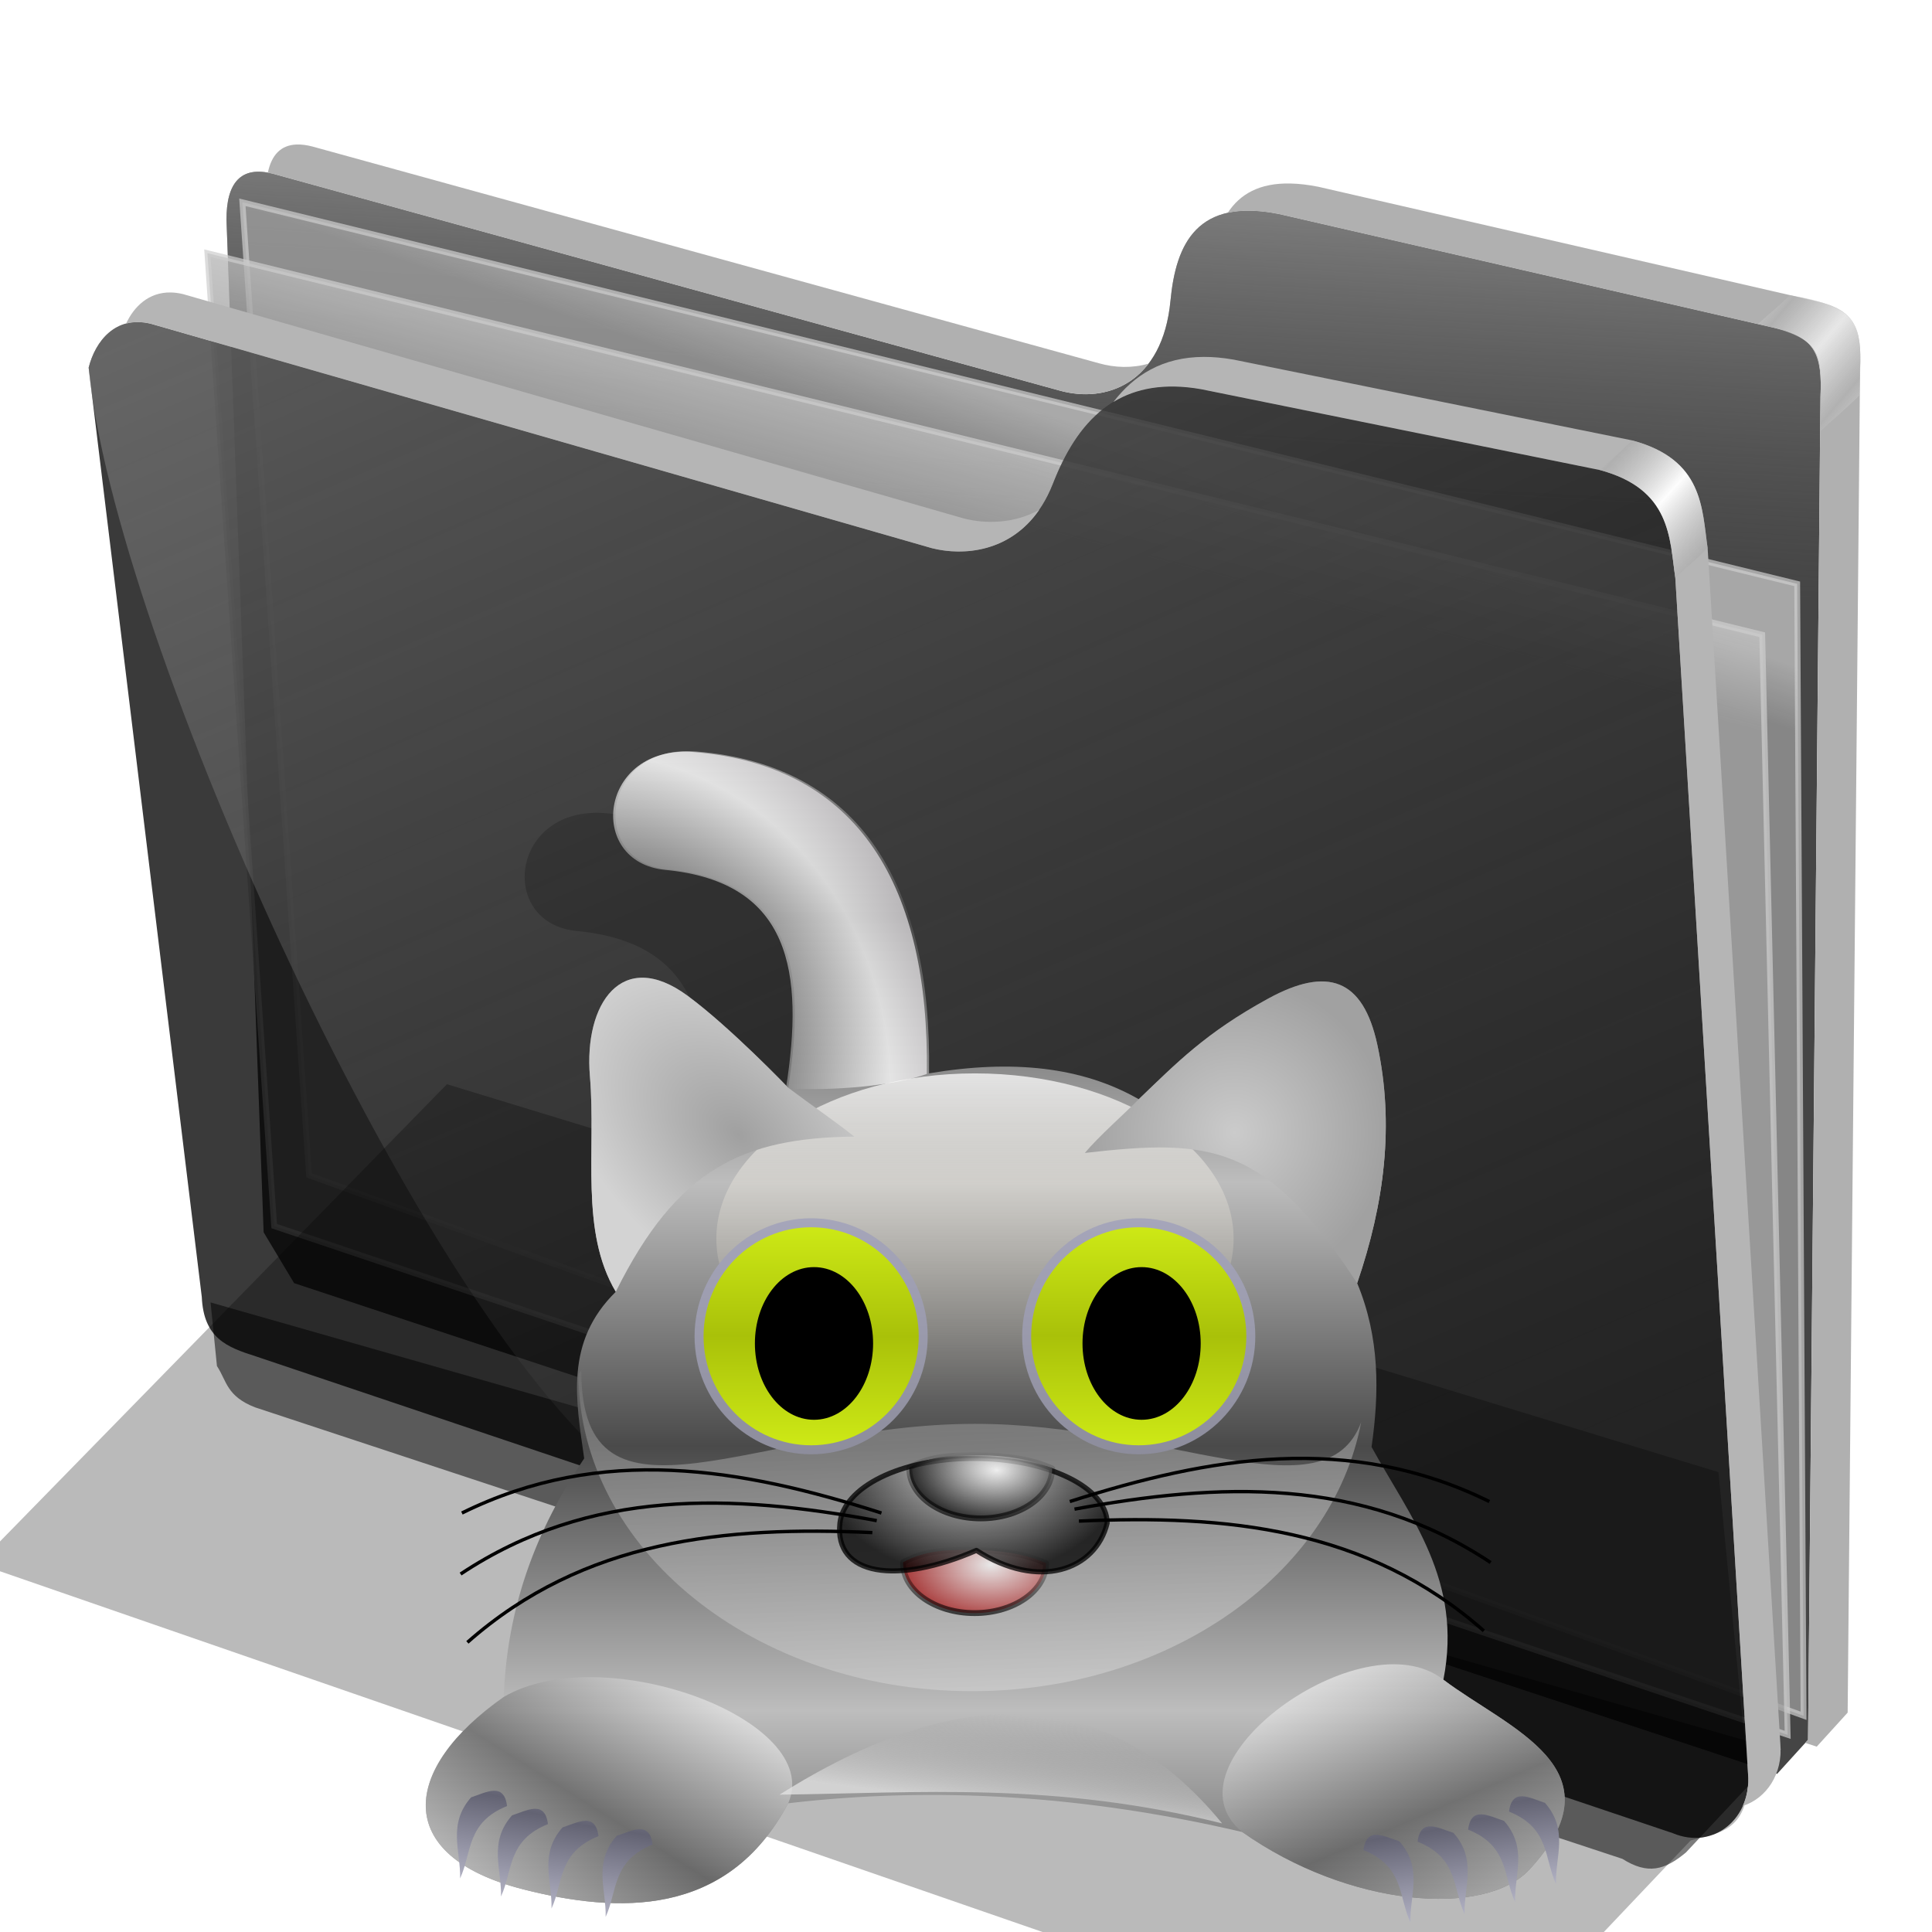 <?xml version="1.0" encoding="UTF-8" standalone="no"?>
<!-- Created with Inkscape (http://www.inkscape.org/) -->

<svg
   xmlns:dc="http://purl.org/dc/elements/1.1/"
   xmlns:cc="http://creativecommons.org/ns#"
   xmlns:rdf="http://www.w3.org/1999/02/22-rdf-syntax-ns#"
   xmlns:svg="http://www.w3.org/2000/svg"
   xmlns="http://www.w3.org/2000/svg"
   xmlns:xlink="http://www.w3.org/1999/xlink"
   xmlns:sodipodi="http://sodipodi.sourceforge.net/DTD/sodipodi-0.dtd"
   xmlns:inkscape="http://www.inkscape.org/namespaces/inkscape"
   id="svg2"
   sodipodi:version="0.32"
   inkscape:version="0.91 r13725"
   width="256"
   height="256"
   sodipodi:docname="folder-pictures-funny.svg"
   inkscape:output_extension="org.inkscape.output.svg.inkscape"
   version="1.1">
  <defs
     id="defs5">
    <linearGradient
       id="linearGradient4402">
      <stop
         stop-opacity="1"
         stop-color="#666666"
         id="stop4404" />
      <stop
         stop-opacity="1"
         stop-color="#efefef"
         id="stop4406"
         offset="1" />
    </linearGradient>
    <linearGradient
       id="linearGradient4262">
      <stop
         stop-opacity="1"
         stop-color="#a0a0a0"
         id="stop4264" />
      <stop
         stop-opacity="1"
         stop-color="#d3d3d3"
         id="stop4266"
         offset="1" />
    </linearGradient>
    <linearGradient
       id="linearGradient4256">
      <stop
         id="stop4258"
         stop-color="#cbcbcb"
         stop-opacity="1" />
      <stop
         offset="1"
         id="stop4260"
         stop-color="#a1a1a1"
         stop-opacity="1" />
    </linearGradient>
    <linearGradient
       id="linearGradient4244">
      <stop
         stop-opacity="1"
         stop-color="#5b5b5b"
         id="stop4246" />
      <stop
         stop-opacity="1"
         stop-color="#d2d2d2"
         id="stop4248"
         offset="1" />
    </linearGradient>
    <linearGradient
       id="linearGradient2632">
      <stop
         id="stop2634"
         stop-color="#000000"
         stop-opacity="1" />
      <stop
         offset="0.343"
         id="stop3412"
         stop-color="#595959"
         stop-opacity="1" />
      <stop
         offset="0.685"
         id="stop2636"
         stop-color="#ffffff"
         stop-opacity="1" />
      <stop
         id="stop2638"
         offset="0.854"
         stop-color="#cdc9cd"
         stop-opacity="1" />
      <stop
         id="stop2640"
         offset="1"
         stop-color="#cbc7b8"
         stop-opacity="0" />
    </linearGradient>
    <linearGradient
       inkscape:collect="always"
       id="linearGradient3222">
      <stop
         id="stop3224"
         stop-color="#bbbbcd"
         stop-opacity="1" />
      <stop
         offset="1"
         id="stop3226"
         stop-color="#636373"
         stop-opacity="1" />
    </linearGradient>
    <linearGradient
       id="linearGradient3414">
      <stop
         id="stop3416"
         stop-color="#919191"
         stop-opacity="0" />
      <stop
         offset="1"
         id="stop3418"
         stop-color="#e4e4e4"
         stop-opacity="1" />
    </linearGradient>
    <linearGradient
       id="linearGradient3328">
      <stop
         id="stop3330"
         stop-color="#bdbdbd"
         stop-opacity="1" />
      <stop
         offset="1"
         id="stop3332"
         stop-color="#4a4a4a"
         stop-opacity="1" />
    </linearGradient>
    <linearGradient
       id="linearGradient3306"
       inkscape:collect="always">
      <stop
         id="stop3308"
         stop-color="#ffffff"
         stop-opacity="1" />
      <stop
         id="stop3310"
         offset="1"
         stop-color="#a61212"
         stop-opacity="1" />
    </linearGradient>
    <linearGradient
       inkscape:collect="always"
       id="linearGradient3290">
      <stop
         id="stop3292"
         stop-color="#ffffff"
         stop-opacity="1" />
      <stop
         offset="1"
         id="stop3294"
         stop-color="#000000"
         stop-opacity="1" />
    </linearGradient>
    <linearGradient
       inkscape:collect="always"
       id="linearGradient3282">
      <stop
         id="stop3284"
         stop-color="#000000"
         stop-opacity="1" />
      <stop
         offset="1"
         id="stop3286"
         stop-color="#000000"
         stop-opacity="0" />
    </linearGradient>
    <linearGradient
       inkscape:collect="always"
       id="linearGradient3244">
      <stop
         id="stop3246"
         stop-color="#a9c109"
         stop-opacity="1" />
      <stop
         offset="1"
         id="stop3248"
         stop-color="#d0ec17"
         stop-opacity="1" />
    </linearGradient>
    <linearGradient
       inkscape:collect="always"
       id="linearGradient3236">
      <stop
         id="stop3238"
         stop-color="#8d8d9c"
         stop-opacity="1" />
      <stop
         offset="1"
         id="stop3240"
         stop-color="#a8a8bd"
         stop-opacity="1" />
    </linearGradient>
    <linearGradient
       inkscape:collect="always"
       id="linearGradient3198">
      <stop
         id="stop3200"
         stop-color="#ffffff"
         stop-opacity="1" />
      <stop
         offset="1"
         id="stop3202"
         stop-color="#aaa18a"
         stop-opacity="0" />
    </linearGradient>
    <linearGradient
       inkscape:collect="always"
       xlink:href="#linearGradient3222"
       id="linearGradient3228"
       x1="53.933"
       y1="237.76"
       x2="58.5"
       y2="216.19"
       gradientUnits="userSpaceOnUse"
       spreadMethod="reflect"
       gradientTransform="matrix(-0.745,0,0,0.591,33.179,87.348)" />
    <linearGradient
       inkscape:collect="always"
       xlink:href="#linearGradient3222"
       id="linearGradient3233"
       gradientUnits="userSpaceOnUse"
       gradientTransform="matrix(-0.745,0,0,0.591,27.759,89.739)"
       spreadMethod="reflect"
       x1="53.933"
       y1="237.76"
       x2="58.5"
       y2="216.19" />
    <linearGradient
       inkscape:collect="always"
       xlink:href="#linearGradient3222"
       id="linearGradient3237"
       gradientUnits="userSpaceOnUse"
       gradientTransform="matrix(-0.745,0,0,0.591,21.064,91.333)"
       spreadMethod="reflect"
       x1="53.933"
       y1="237.76"
       x2="58.5"
       y2="216.19" />
    <linearGradient
       inkscape:collect="always"
       xlink:href="#linearGradient3222"
       id="linearGradient3241"
       gradientUnits="userSpaceOnUse"
       gradientTransform="matrix(-0.745,0,0,0.591,13.891,92.449)"
       spreadMethod="reflect"
       x1="53.933"
       y1="237.76"
       x2="58.5"
       y2="216.19" />
    <linearGradient
       inkscape:collect="always"
       xlink:href="#linearGradient3198"
       id="linearGradient2548"
       gradientUnits="userSpaceOnUse"
       x1="116.49"
       y1="83.83"
       x2="116.49"
       y2="142.58"
       gradientTransform="matrix(0.745,0,0,0.745,-173.602,56.317)" />
    <linearGradient
       inkscape:collect="always"
       xlink:href="#linearGradient3244"
       id="linearGradient2556"
       gradientUnits="userSpaceOnUse"
       spreadMethod="reflect"
       x1="-142.83"
       y1="126.49"
       x2="-142.76"
       y2="105.51"
       gradientTransform="matrix(0.745,0,0,0.745,50.673,59.363)" />
    <linearGradient
       inkscape:collect="always"
       xlink:href="#linearGradient3236"
       id="linearGradient2558"
       gradientUnits="userSpaceOnUse"
       x1="-150.72"
       y1="147.47"
       x2="-150.72"
       y2="101.96"
       gradientTransform="matrix(0.745,0,0,0.745,50.673,59.363)" />
    <linearGradient
       inkscape:collect="always"
       xlink:href="#linearGradient3414"
       id="linearGradient3892"
       gradientUnits="userSpaceOnUse"
       x1="127.73"
       y1="197.76"
       x2="125.68"
       y2="214.11"
       gradientTransform="matrix(0.745,0,0,0.745,-173.602,56.317)" />
    <radialGradient
       inkscape:collect="always"
       xlink:href="#linearGradient3290"
       id="radialGradient3895"
       gradientUnits="userSpaceOnUse"
       gradientTransform="matrix(-1.049,-0.021,0.013,-0.653,-203.339,266.892)"
       cx="-115.28"
       cy="150"
       fx="-115.28"
       fy="150"
       r="11.434" />
    <linearGradient
       inkscape:collect="always"
       xlink:href="#linearGradient3282"
       id="linearGradient3897"
       gradientUnits="userSpaceOnUse"
       gradientTransform="matrix(0.862,0,0,0.863,18.894,39.338)"
       x1="-118.42"
       y1="162"
       x2="-117.76"
       y2="149.46" />
    <radialGradient
       inkscape:collect="always"
       xlink:href="#linearGradient3290"
       id="radialGradient3900"
       gradientUnits="userSpaceOnUse"
       gradientTransform="matrix(-0.855,8.6534171e-8,-8.6197743e-8,-0.66,19.676,260.13)"
       cx="120.8"
       cy="137.78"
       fx="120.8"
       fy="137.78"
       r="24.589" />
    <radialGradient
       inkscape:collect="always"
       xlink:href="#linearGradient3306"
       id="radialGradient3903"
       gradientUnits="userSpaceOnUse"
       gradientTransform="matrix(-1.049,-0.021,0.013,-0.653,-204.155,279.441)"
       cx="-115.28"
       cy="150"
       fx="-115.28"
       fy="150"
       r="11.434" />
    <linearGradient
       inkscape:collect="always"
       xlink:href="#linearGradient3282"
       id="linearGradient3905"
       gradientUnits="userSpaceOnUse"
       gradientTransform="matrix(0.862,0,0,0.863,18.078,51.887)"
       x1="-118.42"
       y1="162"
       x2="-117.76"
       y2="149.46" />
    <linearGradient
       inkscape:collect="always"
       xlink:href="#linearGradient4244"
       id="linearGradient3914"
       gradientUnits="userSpaceOnUse"
       gradientTransform="matrix(0.745,0,0,0.807,-177.016,49.671)"
       x1="116.88"
       y1="116.74"
       x2="120.83"
       y2="190.92" />
    <radialGradient
       inkscape:collect="always"
       xlink:href="#linearGradient4256"
       id="radialGradient3917"
       gradientUnits="userSpaceOnUse"
       gradientTransform="matrix(0.745,0,0,0.747,-173.602,56.14)"
       cx="167.37"
       cy="94.3"
       fx="167.37"
       fy="94.3"
       r="27.25" />
    <radialGradient
       inkscape:collect="always"
       xlink:href="#linearGradient4262"
       id="radialGradient3920"
       gradientUnits="userSpaceOnUse"
       gradientTransform="matrix(0.509,-0.544,0.84,0.785,-234.501,95.603)"
       cx="79.13"
       cy="94.74"
       fx="79.13"
       fy="94.74"
       r="24.06" />
    <linearGradient
       inkscape:collect="always"
       xlink:href="#linearGradient4402"
       id="linearGradient3927"
       gradientUnits="userSpaceOnUse"
       spreadMethod="reflect"
       x1="198.74"
       y1="216.66"
       x2="186.48"
       y2="188.38"
       gradientTransform="matrix(0.745,0,0,0.745,-173.602,56.317)" />
    <linearGradient
       inkscape:collect="always"
       xlink:href="#linearGradient4402"
       id="linearGradient3930"
       gradientUnits="userSpaceOnUse"
       spreadMethod="reflect"
       x1="56.02"
       y1="216.15"
       x2="72.04"
       y2="190.68"
       gradientTransform="matrix(0.745,0,0,0.745,-173.602,56.317)" />
    <radialGradient
       inkscape:collect="always"
       xlink:href="#linearGradient2632"
       id="radialGradient3934"
       gradientUnits="userSpaceOnUse"
       gradientTransform="matrix(2.116,-2.247632e-7,2.7977917e-7,2.332,-251.664,-76.224)"
       cx="55.14"
       cy="84.52"
       fx="55.14"
       fy="84.52"
       r="27.889" />
    <linearGradient
       inkscape:collect="always"
       xlink:href="#linearGradient3328"
       id="linearGradient3937"
       gradientUnits="userSpaceOnUse"
       spreadMethod="reflect"
       x1="124.69"
       y1="197.25"
       x2="124.69"
       y2="150.24"
       gradientTransform="matrix(0.745,0,0,0.745,-173.602,56.317)" />
    <linearGradient
       inkscape:collect="always"
       xlink:href="#linearGradient3244"
       id="linearGradient4615"
       gradientUnits="userSpaceOnUse"
       spreadMethod="reflect"
       x1="-142.83"
       y1="126.49"
       x2="-142.76"
       y2="105.51"
       gradientTransform="matrix(0.745,0,0,0.745,7.265,59.363)" />
    <linearGradient
       inkscape:collect="always"
       xlink:href="#linearGradient3222"
       id="linearGradient4619"
       gradientUnits="userSpaceOnUse"
       gradientTransform="matrix(0.745,0,0,0.591,-191.137,86.616)"
       spreadMethod="reflect"
       x1="53.933"
       y1="237.76"
       x2="58.5"
       y2="216.19" />
    <linearGradient
       inkscape:collect="always"
       xlink:href="#linearGradient3222"
       id="linearGradient4621"
       gradientUnits="userSpaceOnUse"
       gradientTransform="matrix(0.745,0,0,0.591,-185.717,89.007)"
       spreadMethod="reflect"
       x1="53.933"
       y1="237.76"
       x2="58.5"
       y2="216.19" />
    <linearGradient
       inkscape:collect="always"
       xlink:href="#linearGradient3222"
       id="linearGradient4623"
       gradientUnits="userSpaceOnUse"
       gradientTransform="matrix(0.745,0,0,0.591,-179.022,90.601)"
       spreadMethod="reflect"
       x1="53.933"
       y1="237.76"
       x2="58.5"
       y2="216.19" />
    <linearGradient
       inkscape:collect="always"
       xlink:href="#linearGradient3222"
       id="linearGradient4625"
       gradientUnits="userSpaceOnUse"
       gradientTransform="matrix(0.745,0,0,0.591,-171.849,91.717)"
       spreadMethod="reflect"
       x1="53.933"
       y1="237.76"
       x2="58.5"
       y2="216.19" />
    <filter
       inkscape:collect="always"
       id="filter4539"
       x="-0.075"
       width="1.149"
       y="-0.069"
       height="1.139"
       color-interpolation-filters="sRGB">
      <feGaussianBlur
         inkscape:collect="always"
         stdDeviation="1.294"
         id="feGaussianBlur4541" />
    </filter>
    <linearGradient
       inkscape:collect="always"
       id="linearGradient4167">
      <stop
         id="stop4169"
         stop-color="#adadad"
         stop-opacity="0.624" />
      <stop
         offset="1"
         id="stop4171"
         stop-color="#ffffff"
         stop-opacity="0.973" />
    </linearGradient>
    <linearGradient
       id="linearGradient4223"
       inkscape:collect="always">
      <stop
         id="stop4225"
         stop-color="#bebebe"
         stop-opacity="0.803" />
      <stop
         id="stop4227"
         offset="1"
         stop-color="#9f9f9f"
         stop-opacity="0.732" />
    </linearGradient>
    <linearGradient
       id="linearGradient4211"
       inkscape:collect="always">
      <stop
         id="stop4213"
         stop-color="#9f9f9f"
         stop-opacity="0.634" />
      <stop
         id="stop4215"
         offset="1"
         stop-color="#696969"
         stop-opacity="0" />
    </linearGradient>
    <linearGradient
       id="linearGradient4171"
       inkscape:collect="always">
      <stop
         id="stop4173"
         stop-color="#b2b2b2"
         stop-opacity="0.624" />
      <stop
         id="stop4175"
         offset="1"
         stop-color="#ffffff"
         stop-opacity="0.698" />
    </linearGradient>
    <linearGradient
       id="linearGradient4142"
       inkscape:collect="always">
      <stop
         id="stop4144"
         stop-color="#909090"
         stop-opacity="0.519" />
      <stop
         id="stop4146"
         offset="1"
         stop-color="#696969"
         stop-opacity="0" />
    </linearGradient>
    <linearGradient
       gradientUnits="userSpaceOnUse"
       y2="324.36"
       x2="278.75"
       y1="63.25"
       x1="165.74"
       id="linearGradient4148"
       xlink:href="#linearGradient4142"
       inkscape:collect="always" />
    <filter
       height="1.1"
       y="-0.05"
       width="1.056"
       x="-0.028"
       id="filter4160"
       inkscape:collect="always"
       color-interpolation-filters="sRGB">
      <feGaussianBlur
         id="feGaussianBlur4162"
         stdDeviation="3.563"
         inkscape:collect="always" />
    </filter>
    <linearGradient
       spreadMethod="reflect"
       gradientUnits="userSpaceOnUse"
       y2="114.16"
       x2="387.93"
       y1="106.85"
       x1="379.78"
       id="linearGradient4177"
       xlink:href="#linearGradient4167"
       inkscape:collect="always" />
    <linearGradient
       gradientTransform="translate(26.809,-26.383)"
       y2="114.16"
       x2="387.93"
       y1="108.46"
       x1="381.27"
       spreadMethod="reflect"
       gradientUnits="userSpaceOnUse"
       id="linearGradient4207"
       xlink:href="#linearGradient4171"
       inkscape:collect="always" />
    <linearGradient
       gradientUnits="userSpaceOnUse"
       y2="125.1"
       x2="281.1"
       y1="61.711"
       x1="284.7"
       id="linearGradient4217"
       xlink:href="#linearGradient4211"
       inkscape:collect="always" />
    <linearGradient
       gradientUnits="userSpaceOnUse"
       y2="103.09"
       x2="255.7"
       y1="93.26"
       x1="259.02"
       id="linearGradient4229"
       xlink:href="#linearGradient4223"
       inkscape:collect="always" />
    <linearGradient
       gradientUnits="userSpaceOnUse"
       y2="117.29"
       x2="258.99"
       y1="102.54"
       x1="262.84"
       id="linearGradient4237"
       xlink:href="#linearGradient4223"
       inkscape:collect="always" />
    <filter
       height="1.136"
       y="-0.068"
       width="1.049"
       x="-0.024"
       id="filter4257"
       inkscape:collect="always"
       color-interpolation-filters="sRGB">
      <feGaussianBlur
         id="feGaussianBlur4259"
         stdDeviation="2.754"
         inkscape:collect="always" />
    </filter>
    <linearGradient
       inkscape:collect="always"
       xlink:href="#linearGradient3236"
       id="linearGradient4280"
       gradientUnits="userSpaceOnUse"
       gradientTransform="matrix(0.745,0,0,0.745,50.673,59.363)"
       x1="-150.72"
       y1="147.47"
       x2="-150.72"
       y2="101.96" />
  </defs>
  <sodipodi:namedview
     inkscape:window-height="1056"
     inkscape:window-width="1920"
     inkscape:pageshadow="2"
     inkscape:pageopacity="0"
     guidetolerance="10.0"
     gridtolerance="10.0"
     objecttolerance="10.0"
     borderopacity="1.0"
     bordercolor="#666666"
     pagecolor="#ffffff"
     id="base"
     inkscape:zoom="3.5585938"
     inkscape:cx="128"
     inkscape:cy="128"
     inkscape:window-x="0"
     inkscape:window-y="0"
     inkscape:current-layer="svg2"
     showgrid="false"
     inkscape:window-maximized="1" />
  <g
     transform="matrix(0.771,0,0,0.771,-77.846,-22.741)"
     id="g4261">
    <path
       d="m 137.158,253.333 1.093,10.929 c 1.695,2.564 1.625,5.182 6.557,7.104 l 234.99,77.596 c 4.362,2.76 7.274,1.936 10.911,-1.093 l 16.393,-17.486 z"
       id="path4239"
       inkscape:connector-curvature="0"
       sodipodi:nodetypes="ccccccc"
       stroke-opacity="1"
       fill="#000000"
       filter="url(#filter4257)"
       fill-rule="evenodd"
       stroke="none"
       stroke-linejoin="miter"
       fill-opacity="0.514"
       stroke-linecap="butt"
       stroke-width="1" />
    <path
       d="M 146.277,241.277 139.894,67.34 c -0.054,-6.438 2.499,-9.417 7.979,-7.979 l 135.106,37.234 c 8.126,2.326 17.809,-1.267 19.149,-15.426 0.936,-9.894 4.671,-17.67 18.617,-14.894 l 85.638,19.681 c 6.411,1.511 7.818,4.448 7.447,11.702 l -2.128,230.851 -5.319,5.851 -254.867,-84.342 z"
       id="path4198"
       inkscape:connector-curvature="0"
       sodipodi:nodetypes="ccccsccccccc"
       stroke-opacity="1"
       fill="#000000"
       fill-rule="evenodd"
       stroke="none"
       stroke-linejoin="miter"
       fill-opacity="0.73"
       stroke-linecap="butt"
       stroke-width="1" />
    <path
       sodipodi:nodetypes="ccccsccccccc"
       inkscape:connector-curvature="0"
       id="path4209"
       d="M 146.277,241.277 139.894,67.34 c -0.054,-6.438 2.499,-9.417 7.979,-7.979 l 135.106,37.234 c 8.126,2.326 17.809,-1.267 19.149,-15.426 0.936,-9.894 4.671,-17.67 18.617,-14.894 l 85.638,19.681 c 6.411,1.511 7.818,4.448 7.447,11.702 l -2.128,230.851 -5.319,5.851 -254.867,-84.342 z"
       stroke-opacity="1"
       fill="url(#linearGradient4217)"
       fill-rule="evenodd"
       stroke="none"
       stroke-linejoin="miter"
       fill-opacity="1"
       stroke-linecap="butt"
       stroke-width="1" />
    <path
       inkscape:connector-curvature="0"
       id="path4221"
       d="m 142.623,64.262 267.213,65.574 1.093,194.536 -256.831,-92.896 z"
       sodipodi:nodetypes="ccccc"
       stroke-opacity="0.705"
       fill="url(#linearGradient4229)"
       fill-rule="evenodd"
       stroke="#cecece"
       stroke-linejoin="miter"
       fill-opacity="1"
       stroke-linecap="butt"
       stroke-width="1" />
    <path
       d="m 136.612,73.005 267.213,65.574 4.372,189.071 -260.109,-87.432 z"
       id="path4219"
       inkscape:connector-curvature="0"
       stroke-opacity="0.705"
       fill="url(#linearGradient4237)"
       fill-rule="evenodd"
       stroke="#cecece"
       stroke-linejoin="miter"
       fill-opacity="1"
       stroke-linecap="butt"
       stroke-width="1" />
    <path
       d="m 116.204,92.685 c 1.132,-4.541 4.635,-9.034 10.687,-7.545 L 261.111,123.704 c 6.481,1.636 16.363,0.332 20.833,-11.111 4.009,-10.262 10.874,-18.78 25.463,-16.204 l 68.519,13.889 c 12.253,3.29 11.967,11.681 12.963,18.519 l 12.5,205.556 c 0.65,7.443 -5.751,13.213 -12.963,10.185 L 144.907,262.593 c -4.922,-1.559 -8.94,-3.097 -9.259,-10.185 z"
       id="path4138"
       inkscape:connector-curvature="0"
       sodipodi:nodetypes="cccscccccccc"
       stroke-opacity="1"
       fill="#000000"
       fill-rule="evenodd"
       stroke="none"
       stroke-linejoin="miter"
       fill-opacity="0.77"
       stroke-linecap="butt"
       stroke-width="1" />
    <path
       sodipodi:nodetypes="cccsccccccc"
       inkscape:connector-curvature="0"
       id="path4140"
       d="m 116.204,92.685 c 1.132,-4.541 4.635,-9.034 10.687,-7.545 L 261.111,123.704 c 6.481,1.636 16.363,0.332 20.833,-11.111 4.009,-10.262 10.874,-18.78 25.463,-16.204 l 68.519,13.889 c 12.253,3.29 11.967,11.681 12.963,18.519 l 12.5,205.556 c 0.65,7.443 -5.751,13.213 -12.963,10.185 L 209.722,283.889 C 173.765,257.83 120.359,138.216 116.204,92.685 Z"
       stroke-opacity="1"
       fill="url(#linearGradient4148)"
       fill-rule="evenodd"
       stroke="none"
       stroke-linejoin="miter"
       fill-opacity="1"
       stroke-linecap="butt"
       stroke-width="1" />
    <path
       d="m 177.778,215.833 -80.556,82.407 255.556,88.426 38.75,-40.871 c 4.635,-1.302 9.968,-1.381 9.861,-10.981 L 396.296,282.5 Z"
       id="path4150"
       inkscape:connector-curvature="0"
       sodipodi:nodetypes="ccccccc"
       stroke-opacity="1"
       fill="#000000"
       filter="url(#filter4160)"
       fill-rule="evenodd"
       stroke="none"
       stroke-linejoin="miter"
       fill-opacity="0.273"
       stroke-linecap="butt"
       stroke-width="1" />
    <path
       inkscape:connector-curvature="0"
       d="m 130.297,79.758 c -3.737,-0.059 -6.271,2.374 -7.662,5.354 1.245,-0.331 2.659,-0.363 4.256,0.029 l 134.221,38.562 c 5.499,1.388 13.442,0.658 18.455,-6.582 -4.306,2.386 -9.166,2.433 -12.9,1.49 L 132.447,80.047 c -0.757,-0.186 -1.473,-0.278 -2.15,-0.289 z m 177.547,11.074 c -7.107,0.029 -11.993,3.152 -15.514,7.738 3.827,-2.318 8.719,-3.304 15.078,-2.182 l 68.518,13.889 c 12.253,3.29 11.967,11.682 12.963,18.52 l 12.5,205.555 c 0.175,2.008 -0.176,3.885 -0.904,5.51 4.096,-1.288 6.901,-5.556 6.461,-10.602 l -12.5,-205.557 c -0.996,-6.838 -0.71,-15.227 -12.963,-18.518 L 312.963,91.297 c -1.824,-0.322 -3.527,-0.471 -5.119,-0.465 z"
       id="path4164"
       stroke-opacity="1"
       fill="#b5b5b5"
       fill-rule="evenodd"
       stroke="none"
       stroke-linejoin="miter"
       fill-opacity="1"
       stroke-linecap="butt"
       stroke-width="1" />
    <path
       id="path4169"
       d="m 375.926,110.277 c 12.253,3.29 11.967,11.682 12.963,18.52 2.184,-2.058 3.134,-2.713 5.557,-5.094 -0.996,-6.838 -0.71,-15.227 -12.963,-18.518 -2.398,2.288 -2.992,2.799 -5.557,5.092 z"
       inkscape:connector-curvature="0"
       sodipodi:nodetypes="ccccc"
       stroke-opacity="1"
       fill="url(#linearGradient4177)"
       fill-rule="evenodd"
       stroke="none"
       stroke-linejoin="miter"
       fill-opacity="1"
       stroke-linecap="butt"
       stroke-width="1" />
    <path
       inkscape:connector-curvature="0"
       d="m 151.904,54.332 c -2.674,0.112 -4.278,1.802 -4.9,4.838 0.282,0.052 0.57,0.113 0.869,0.191 l 135.105,37.234 c 5.412,1.549 11.51,0.467 15.379,-4.605 -2.772,0.802 -5.762,0.728 -8.57,-0.076 L 154.682,54.682 c -1.027,-0.27 -1.954,-0.384 -2.777,-0.35 z m 170.883,6.701 c -5.399,-0.127 -8.737,1.853 -10.814,5.035 2.347,-0.519 5.228,-0.496 8.771,0.209 l 85.639,19.68 c 6.411,1.511 7.818,4.449 7.447,11.703 l -2.129,230.85 -0.475,0.521 1.965,0.65 5.318,-5.852 2.129,-230.852 c 0.371,-7.255 -1.036,-10.19 -7.447,-11.701 L 327.553,61.596 c -1.743,-0.347 -3.327,-0.529 -4.766,-0.562 z"
       id="path4200"
       stroke-opacity="1"
       fill="#b0b0b0"
       fill-rule="evenodd"
       stroke="none"
       stroke-linejoin="miter"
       fill-opacity="1"
       stroke-linecap="butt"
       stroke-width="1" />
    <path
       sodipodi:nodetypes="ccccc"
       inkscape:connector-curvature="0"
       d="m 403.124,85.141 c 12.402,2.867 10.717,4.984 10.703,18.468 2.184,-2.058 4.251,-3.752 6.674,-6.133 0.485,-12.137 1.005,-14.994 -11.898,-17.245 -2.398,2.288 -2.914,2.617 -5.479,4.91 z"
       id="path4205"
       stroke-opacity="1"
       fill="url(#linearGradient4207)"
       fill-rule="evenodd"
       stroke="none"
       stroke-linejoin="miter"
       fill-opacity="1"
       stroke-linecap="butt"
       stroke-width="1" />
  </g>
  <g
     id="text4194"
     transform="translate(41.427,-77.073)"
     font-style="normal"
     word-spacing="0"
     line-height="125%"
     font-weight="bold"
     font-stretch="normal"
     letter-spacing="0"
     font-variant="normal"
     font-size="7.5"
     stroke-opacity="1"
     font-family="STIXIntegralsSm"
     fill="#000000"
     stroke="none"
     stroke-linejoin="miter"
     fill-opacity="1"
     stroke-linecap="butt"
     stroke-width="1">
    <path
       d="m -33.815,58.841 -2.205,0 -0.348,0.996 -1.417,0 2.025,-5.468 1.681,0 2.025,5.468 -1.417,0 -0.344,-0.996 z m -1.853,-1.014 1.498,0 -0.747,-2.175 -0.751,2.175 z"
       id="path4199"
       inkscape:connector-curvature="0" />
    <path
       d="m -31.332,54.369 2.34,0 q 1.044,0 1.6,0.465 0.56,0.461 0.56,1.318 0,0.861 -0.56,1.326 -0.557,0.461 -1.6,0.461 l -0.93,0 0,1.897 -1.41,0 0,-5.468 z m 1.41,1.022 0,1.527 0.78,0 q 0.41,0 0.634,-0.198 0.223,-0.201 0.223,-0.568 0,-0.366 -0.223,-0.564 -0.223,-0.198 -0.634,-0.198 l -0.78,0 z"
       id="path4201"
       inkscape:connector-curvature="0" />
  </g>
  <g
     id="layer1"
     inkscape:label="1. réteg"
     transform="translate(-6.307,-0.152)">
    <path
       sodipodi:nodetypes="ccccccccccccccccccc"
       id="text2159"
       d="M 24.219,-12.469 L 20.875,-3.719 L 22.125,-3.719 L 22.938,-5.969 L 26.875,-5.969 L 27.656,-3.75 L 27.656,-3.719 L 28.906,-3.719 L 28.113,-5.982 C 32.228,-5.903 31.759,-12.573 28.323,-12.5 L 24.219,-12.469 z M 26.124,-11.409 L 27.714,-11.409 C 30.668,-11.482 30.846,-6.894 27.748,-6.991 L 26.124,-11.409 z M 24.875,-11.312 L 26.5,-6.938 L 23.281,-6.938 L 24.875,-11.312 z "
       stroke-opacity="1"
       fill="#000000"
       font-family="Bitstream Vera Sans"
       stroke="none"
       font-style="normal"
       stroke-linejoin="miter"
       fill-opacity="1"
       font-weight="normal"
       stroke-linecap="butt"
       stroke-width="1"
       font-size="12" />
    <path
       id="text2170"
       d="M 20.997,-5.26 C 20.987,-5.271 20.975,-5.279 20.963,-5.284 C 20.951,-5.29 20.937,-5.293 20.922,-5.293 C 20.869,-5.293 20.828,-5.261 20.8,-5.198 C 20.772,-5.135 20.758,-5.045 20.758,-4.928 L 20.758,-4.38 L 20.663,-4.38 L 20.663,-5.42 L 20.758,-5.42 L 20.758,-5.258 C 20.777,-5.322 20.803,-5.368 20.834,-5.399 C 20.866,-5.43 20.904,-5.445 20.95,-5.445 C 20.956,-5.445 20.963,-5.444 20.971,-5.442 C 20.979,-5.441 20.987,-5.439 20.997,-5.436 L 20.997,-5.26 M 21.295,-5.3 C 21.245,-5.3 21.205,-5.264 21.176,-5.192 C 21.147,-5.121 21.132,-5.023 21.132,-4.899 C 21.132,-4.774 21.147,-4.676 21.176,-4.604 C 21.205,-4.533 21.245,-4.498 21.295,-4.498 C 21.345,-4.498 21.385,-4.534 21.414,-4.605 C 21.443,-4.677 21.458,-4.775 21.458,-4.899 C 21.458,-5.022 21.443,-5.12 21.414,-5.192 C 21.385,-5.264 21.345,-5.3 21.295,-5.3 M 21.295,-5.445 C 21.377,-5.445 21.441,-5.397 21.487,-5.3 C 21.534,-5.204 21.557,-5.07 21.557,-4.899 C 21.557,-4.729 21.534,-4.595 21.487,-4.498 C 21.441,-4.401 21.377,-4.353 21.295,-4.353 C 21.213,-4.353 21.149,-4.401 21.103,-4.498 C 21.057,-4.595 21.034,-4.729 21.034,-4.899 C 21.034,-5.07 21.057,-5.204 21.103,-5.3 C 21.149,-5.397 21.213,-5.445 21.295,-5.445 M 21.933,-5.3 C 21.882,-5.3 21.843,-5.264 21.814,-5.192 C 21.784,-5.121 21.77,-5.023 21.77,-4.899 C 21.77,-4.774 21.784,-4.676 21.813,-4.604 C 21.842,-4.533 21.882,-4.498 21.933,-4.498 C 21.983,-4.498 22.022,-4.534 22.051,-4.605 C 22.08,-4.677 22.095,-4.775 22.095,-4.899 C 22.095,-5.022 22.08,-5.12 22.051,-5.192 C 22.022,-5.264 21.983,-5.3 21.933,-5.3 M 21.933,-5.445 C 22.014,-5.445 22.078,-5.397 22.125,-5.3 C 22.171,-5.204 22.194,-5.07 22.194,-4.899 C 22.194,-4.729 22.171,-4.595 22.125,-4.498 C 22.078,-4.401 22.014,-4.353 21.933,-4.353 C 21.851,-4.353 21.787,-4.401 21.74,-4.498 C 21.694,-4.595 21.671,-4.729 21.671,-4.899 C 21.671,-5.07 21.694,-5.204 21.74,-5.3 C 21.787,-5.397 21.851,-5.445 21.933,-5.445 M 22.442,-5.715 L 22.442,-5.42 L 22.635,-5.42 L 22.635,-5.287 L 22.442,-5.287 L 22.442,-4.722 C 22.442,-4.638 22.448,-4.583 22.461,-4.559 C 22.473,-4.535 22.499,-4.523 22.538,-4.523 L 22.635,-4.523 L 22.635,-4.38 L 22.538,-4.38 C 22.466,-4.38 22.416,-4.404 22.389,-4.453 C 22.361,-4.503 22.348,-4.592 22.348,-4.722 L 22.348,-5.287 L 22.279,-5.287 L 22.279,-5.42 L 22.348,-5.42 L 22.348,-5.715 L 22.442,-5.715 M 22.865,-5.612 L 22.865,-5.091 L 22.995,-5.091 C 23.043,-5.091 23.08,-5.114 23.106,-5.159 C 23.132,-5.204 23.145,-5.269 23.145,-5.352 C 23.145,-5.435 23.132,-5.499 23.106,-5.544 C 23.08,-5.59 23.043,-5.612 22.995,-5.612 L 22.865,-5.612 M 22.763,-5.766 L 22.995,-5.766 C 23.08,-5.766 23.144,-5.731 23.188,-5.661 C 23.231,-5.591 23.253,-5.488 23.253,-5.352 C 23.253,-5.215 23.231,-5.112 23.188,-5.042 C 23.144,-4.972 23.08,-4.937 22.995,-4.937 L 22.865,-4.937 L 22.865,-4.38 L 22.763,-4.38 L 22.763,-5.766 M 23.6,-4.903 C 23.524,-4.903 23.472,-4.887 23.443,-4.855 C 23.413,-4.824 23.399,-4.77 23.399,-4.694 C 23.399,-4.633 23.41,-4.585 23.431,-4.549 C 23.454,-4.513 23.483,-4.496 23.521,-4.496 C 23.573,-4.496 23.615,-4.529 23.646,-4.596 C 23.677,-4.664 23.693,-4.753 23.693,-4.865 L 23.693,-4.903 L 23.6,-4.903 M 23.787,-4.973 L 23.787,-4.38 L 23.693,-4.38 L 23.693,-4.538 C 23.672,-4.474 23.645,-4.428 23.613,-4.397 C 23.581,-4.368 23.542,-4.353 23.496,-4.353 C 23.438,-4.353 23.391,-4.382 23.357,-4.442 C 23.322,-4.502 23.305,-4.582 23.305,-4.682 C 23.305,-4.8 23.327,-4.888 23.369,-4.947 C 23.412,-5.007 23.477,-5.036 23.562,-5.036 L 23.693,-5.036 L 23.693,-5.053 C 23.693,-5.132 23.679,-5.192 23.65,-5.235 C 23.622,-5.279 23.583,-5.3 23.531,-5.3 C 23.499,-5.3 23.467,-5.293 23.436,-5.279 C 23.405,-5.265 23.375,-5.243 23.347,-5.215 L 23.347,-5.373 C 23.381,-5.397 23.415,-5.415 23.447,-5.427 C 23.479,-5.439 23.51,-5.445 23.541,-5.445 C 23.623,-5.445 23.685,-5.406 23.726,-5.328 C 23.766,-5.25 23.787,-5.132 23.787,-4.973 M 23.98,-5.825 L 24.074,-5.825 L 24.074,-4.38 L 23.98,-4.38 L 23.98,-5.825 M 24.269,-5.42 L 24.363,-5.42 L 24.363,-4.38 L 24.269,-4.38 L 24.269,-5.42 M 24.269,-5.825 L 24.363,-5.825 L 24.363,-5.609 L 24.269,-5.609 L 24.269,-5.825 M 24.848,-4.878 C 24.848,-4.79 24.86,-4.72 24.885,-4.669 C 24.909,-4.619 24.942,-4.594 24.984,-4.594 C 25.026,-4.594 25.058,-4.62 25.082,-4.67 C 25.106,-4.721 25.118,-4.791 25.118,-4.878 C 25.118,-4.965 25.106,-5.034 25.082,-5.085 C 25.057,-5.136 25.024,-5.162 24.983,-5.162 C 24.942,-5.162 24.909,-5.136 24.885,-5.086 C 24.86,-5.035 24.848,-4.966 24.848,-4.878 M 25.126,-4.601 C 25.105,-4.553 25.082,-4.518 25.056,-4.495 C 25.029,-4.473 24.999,-4.461 24.964,-4.461 C 24.906,-4.461 24.858,-4.5 24.821,-4.577 C 24.785,-4.654 24.767,-4.755 24.767,-4.878 C 24.767,-5.002 24.785,-5.103 24.822,-5.18 C 24.859,-5.258 24.906,-5.296 24.964,-5.296 C 24.999,-5.296 25.03,-5.285 25.056,-5.261 C 25.083,-5.238 25.106,-5.203 25.126,-5.156 L 25.126,-5.278 L 25.199,-5.278 L 25.199,-4.594 C 25.248,-4.608 25.287,-4.649 25.315,-4.718 C 25.343,-4.787 25.357,-4.877 25.357,-4.986 C 25.357,-5.052 25.352,-5.115 25.341,-5.173 C 25.33,-5.231 25.314,-5.285 25.292,-5.335 C 25.257,-5.416 25.214,-5.478 25.163,-5.52 C 25.112,-5.564 25.057,-5.585 24.998,-5.585 C 24.956,-5.585 24.916,-5.575 24.877,-5.555 C 24.839,-5.535 24.804,-5.505 24.771,-5.466 C 24.718,-5.402 24.676,-5.319 24.646,-5.217 C 24.616,-5.114 24.601,-5.004 24.601,-4.884 C 24.601,-4.786 24.611,-4.693 24.63,-4.607 C 24.65,-4.521 24.678,-4.445 24.715,-4.38 C 24.751,-4.315 24.792,-4.266 24.839,-4.233 C 24.886,-4.199 24.936,-4.182 24.989,-4.182 C 25.033,-4.182 25.076,-4.195 25.118,-4.223 C 25.16,-4.249 25.199,-4.288 25.234,-4.338 L 25.28,-4.235 C 25.238,-4.175 25.191,-4.129 25.141,-4.097 C 25.091,-4.065 25.04,-4.049 24.989,-4.049 C 24.926,-4.049 24.867,-4.069 24.811,-4.11 C 24.756,-4.151 24.706,-4.209 24.663,-4.287 C 24.619,-4.364 24.586,-4.454 24.563,-4.555 C 24.541,-4.657 24.529,-4.767 24.529,-4.884 C 24.529,-4.997 24.541,-5.104 24.564,-5.206 C 24.587,-5.309 24.62,-5.398 24.663,-5.476 C 24.706,-5.554 24.757,-5.614 24.814,-5.656 C 24.872,-5.698 24.932,-5.719 24.997,-5.719 C 25.068,-5.719 25.135,-5.692 25.197,-5.638 C 25.258,-5.584 25.31,-5.508 25.352,-5.409 C 25.377,-5.348 25.397,-5.282 25.41,-5.211 C 25.424,-5.14 25.43,-5.066 25.43,-4.99 C 25.43,-4.827 25.403,-4.699 25.349,-4.604 C 25.295,-4.51 25.221,-4.461 25.126,-4.458 L 25.126,-4.601 M 25.977,-4.912 C 25.977,-5.036 25.962,-5.132 25.934,-5.2 C 25.906,-5.268 25.867,-5.302 25.817,-5.302 C 25.766,-5.302 25.727,-5.268 25.699,-5.2 C 25.671,-5.132 25.657,-5.036 25.657,-4.912 C 25.657,-4.789 25.671,-4.693 25.699,-4.625 C 25.727,-4.557 25.766,-4.523 25.817,-4.523 C 25.867,-4.523 25.906,-4.557 25.934,-4.625 C 25.962,-4.693 25.977,-4.789 25.977,-4.912 M 26.07,-4.509 C 26.07,-4.332 26.049,-4.2 26.006,-4.114 C 25.962,-4.027 25.896,-3.984 25.808,-3.984 C 25.775,-3.984 25.744,-3.989 25.714,-3.998 C 25.685,-4.007 25.657,-4.02 25.629,-4.039 L 25.629,-4.205 C 25.657,-4.178 25.684,-4.158 25.711,-4.145 C 25.738,-4.132 25.765,-4.125 25.793,-4.125 C 25.854,-4.125 25.9,-4.155 25.931,-4.213 C 25.961,-4.272 25.977,-4.36 25.977,-4.478 L 25.977,-4.563 C 25.957,-4.501 25.932,-4.456 25.902,-4.425 C 25.872,-4.395 25.836,-4.38 25.794,-4.38 C 25.724,-4.38 25.668,-4.428 25.625,-4.525 C 25.582,-4.623 25.561,-4.752 25.561,-4.912 C 25.561,-5.073 25.582,-5.202 25.625,-5.299 C 25.668,-5.396 25.724,-5.445 25.794,-5.445 C 25.836,-5.445 25.872,-5.43 25.902,-5.4 C 25.932,-5.369 25.957,-5.323 25.977,-5.262 L 25.977,-5.42 L 26.07,-5.42 L 26.07,-4.509 M 26.707,-5.22 C 26.731,-5.297 26.759,-5.354 26.791,-5.39 C 26.824,-5.427 26.862,-5.445 26.906,-5.445 C 26.966,-5.445 27.011,-5.407 27.044,-5.331 C 27.076,-5.255 27.092,-5.148 27.092,-5.008 L 27.092,-4.38 L 26.998,-4.38 L 26.998,-5.002 C 26.998,-5.102 26.988,-5.176 26.969,-5.224 C 26.95,-5.272 26.92,-5.296 26.88,-5.296 C 26.832,-5.296 26.793,-5.267 26.765,-5.208 C 26.737,-5.149 26.723,-5.069 26.723,-4.968 L 26.723,-4.38 L 26.629,-4.38 L 26.629,-5.002 C 26.629,-5.102 26.619,-5.176 26.6,-5.224 C 26.58,-5.272 26.551,-5.296 26.51,-5.296 C 26.462,-5.296 26.424,-5.267 26.396,-5.207 C 26.368,-5.148 26.354,-5.069 26.354,-4.968 L 26.354,-4.38 L 26.26,-4.38 L 26.26,-5.42 L 26.354,-5.42 L 26.354,-5.258 C 26.375,-5.322 26.401,-5.369 26.431,-5.4 C 26.461,-5.43 26.496,-5.445 26.537,-5.445 C 26.579,-5.445 26.614,-5.426 26.643,-5.388 C 26.672,-5.349 26.693,-5.293 26.707,-5.22 M 27.539,-4.903 C 27.463,-4.903 27.41,-4.887 27.381,-4.855 C 27.352,-4.824 27.337,-4.77 27.337,-4.694 C 27.337,-4.633 27.348,-4.585 27.37,-4.549 C 27.392,-4.513 27.422,-4.496 27.46,-4.496 C 27.512,-4.496 27.553,-4.529 27.584,-4.596 C 27.616,-4.664 27.632,-4.753 27.632,-4.865 L 27.632,-4.903 L 27.539,-4.903 M 27.725,-4.973 L 27.725,-4.38 L 27.632,-4.38 L 27.632,-4.538 C 27.61,-4.474 27.584,-4.428 27.552,-4.397 C 27.52,-4.368 27.481,-4.353 27.435,-4.353 C 27.376,-4.353 27.33,-4.382 27.295,-4.442 C 27.261,-4.502 27.244,-4.582 27.244,-4.682 C 27.244,-4.8 27.265,-4.888 27.308,-4.947 C 27.351,-5.007 27.415,-5.036 27.5,-5.036 L 27.632,-5.036 L 27.632,-5.053 C 27.632,-5.132 27.617,-5.192 27.589,-5.235 C 27.561,-5.279 27.521,-5.3 27.47,-5.3 C 27.437,-5.3 27.406,-5.293 27.375,-5.279 C 27.344,-5.265 27.314,-5.243 27.286,-5.215 L 27.286,-5.373 C 27.32,-5.397 27.353,-5.415 27.385,-5.427 C 27.418,-5.439 27.449,-5.445 27.479,-5.445 C 27.562,-5.445 27.624,-5.406 27.664,-5.328 C 27.705,-5.25 27.725,-5.132 27.725,-4.973 M 27.919,-5.42 L 28.013,-5.42 L 28.013,-4.38 L 27.919,-4.38 L 27.919,-5.42 M 27.919,-5.825 L 28.013,-5.825 L 28.013,-5.609 L 27.919,-5.609 L 27.919,-5.825 M 28.208,-5.825 L 28.302,-5.825 L 28.302,-4.38 L 28.208,-4.38 L 28.208,-5.825 M 28.51,-4.616 L 28.618,-4.616 L 28.618,-4.38 L 28.51,-4.38 L 28.51,-4.616 M 29.24,-5.38 L 29.24,-5.22 C 29.213,-5.247 29.186,-5.267 29.16,-5.28 C 29.133,-5.293 29.106,-5.3 29.079,-5.3 C 29.018,-5.3 28.971,-5.265 28.938,-5.194 C 28.904,-5.124 28.887,-5.026 28.887,-4.899 C 28.887,-4.772 28.904,-4.673 28.938,-4.603 C 28.971,-4.533 29.018,-4.498 29.079,-4.498 C 29.106,-4.498 29.133,-4.504 29.16,-4.517 C 29.186,-4.531 29.213,-4.551 29.24,-4.578 L 29.24,-4.42 C 29.213,-4.397 29.186,-4.381 29.158,-4.369 C 29.13,-4.358 29.101,-4.353 29.069,-4.353 C 28.983,-4.353 28.915,-4.402 28.864,-4.5 C 28.814,-4.599 28.788,-4.732 28.788,-4.899 C 28.788,-5.069 28.814,-5.202 28.865,-5.299 C 28.916,-5.396 28.986,-5.445 29.075,-5.445 C 29.104,-5.445 29.132,-5.44 29.16,-5.428 C 29.187,-5.418 29.214,-5.402 29.24,-5.38 M 29.624,-5.3 C 29.574,-5.3 29.534,-5.264 29.505,-5.192 C 29.476,-5.121 29.462,-5.023 29.462,-4.899 C 29.462,-4.774 29.476,-4.676 29.505,-4.604 C 29.534,-4.533 29.574,-4.498 29.624,-4.498 C 29.674,-4.498 29.714,-4.534 29.743,-4.605 C 29.772,-4.677 29.787,-4.775 29.787,-4.899 C 29.787,-5.022 29.772,-5.12 29.743,-5.192 C 29.714,-5.264 29.674,-5.3 29.624,-5.3 M 29.624,-5.445 C 29.706,-5.445 29.77,-5.397 29.816,-5.3 C 29.863,-5.204 29.886,-5.07 29.886,-4.899 C 29.886,-4.729 29.863,-4.595 29.816,-4.498 C 29.77,-4.401 29.706,-4.353 29.624,-4.353 C 29.543,-4.353 29.478,-4.401 29.432,-4.498 C 29.386,-4.595 29.363,-4.729 29.363,-4.899 C 29.363,-5.07 29.386,-5.204 29.432,-5.3 C 29.478,-5.397 29.543,-5.445 29.624,-5.445 M 30.485,-5.22 C 30.508,-5.297 30.536,-5.354 30.569,-5.39 C 30.601,-5.427 30.64,-5.445 30.684,-5.445 C 30.743,-5.445 30.789,-5.407 30.821,-5.331 C 30.854,-5.255 30.87,-5.148 30.87,-5.008 L 30.87,-4.38 L 30.776,-4.38 L 30.776,-5.002 C 30.776,-5.102 30.766,-5.176 30.747,-5.224 C 30.727,-5.272 30.698,-5.296 30.658,-5.296 C 30.609,-5.296 30.571,-5.267 30.543,-5.208 C 30.515,-5.149 30.501,-5.069 30.501,-4.968 L 30.501,-4.38 L 30.406,-4.38 L 30.406,-5.002 C 30.406,-5.102 30.397,-5.176 30.377,-5.224 C 30.358,-5.272 30.328,-5.296 30.288,-5.296 C 30.24,-5.296 30.202,-5.267 30.174,-5.207 C 30.146,-5.148 30.132,-5.069 30.132,-4.968 L 30.132,-4.38 L 30.037,-4.38 L 30.037,-5.42 L 30.132,-5.42 L 30.132,-5.258 C 30.153,-5.322 30.179,-5.369 30.208,-5.4 C 30.238,-5.43 30.274,-5.445 30.315,-5.445 C 30.356,-5.445 30.391,-5.426 30.42,-5.388 C 30.449,-5.349 30.471,-5.293 30.485,-5.22"
       stroke-opacity="1"
       fill="#d40000"
       font-family="Bitstream Vera Sans"
       stroke="none"
       font-style="normal"
       stroke-linejoin="miter"
       fill-opacity="1"
       font-weight="normal"
       stroke-linecap="butt"
       stroke-width="1"
       font-size="4" />
  </g>
  <path
     d="m 92.422,152.302 c 2.416,-15.355 0.698,-27.337 -15.992,-28.939 -10.551,-1.013 -8.808,-16.639 3.808,-15.612 21.964,1.789 31.235,18.012 30.843,42.647 -4.07,1.523 -12.435,2.314 -18.658,1.904 z"
     id="path4305"
     sodipodi:nodetypes="csscc"
     inkscape:connector-curvature="0"
     style="opacity:0.756;fill:#000000;fill-opacity:0.339;fill-rule:evenodd;stroke:none;filter:url(#filter4539)" />
  <g
     id="g4342"
     transform="translate(212.549,23.434)">
    <path
       sodipodi:nodetypes="cssccsscccsccscccssc"
       id="path2169"
       d="m -108.109,120.696 c 2.416,-15.355 0.698,-27.337 -15.992,-28.939 -10.551,-1.013 -8.808,-16.639 3.808,-15.612 21.964,1.789 31.235,18.012 30.843,42.647 11.046,-1.86 20.271,-0.873 27.796,3.427 5.004,-4.796 8.822,-8.775 17.135,-13.327 7.853,-4.3 12.576,-2.658 14.469,6.092 2.289,10.576 0.932,21.069 -2.665,31.604 2.998,7.235 2.942,14.469 1.904,21.704 5.106,9.314 12.114,17.678 9.519,30.843 8.653,6.531 23.753,11.778 11.423,25.131 -5.937,6.43 -24,5.008 -38.077,-4.95 -20.56,-4.813 -40.617,-6.102 -60.162,-3.808 -8.085,15.302 -22.765,14.528 -35.031,11.423 -17.592,-4.452 -16.156,-16.049 -2.665,-25.512 0.388,-10.082 3.183,-20.509 10.662,-31.604 -1.081,-7.671 -2.613,-15.399 4.189,-22.085 -4.789,-8.061 -2.59,-18.654 -3.427,-28.558 -0.811,-9.587 4.236,-17.087 12.946,-10.662 5.688,4.196 13.327,12.185 13.327,12.185 z"
       inkscape:connector-curvature="0"
       style="opacity:1;fill:url(#linearGradient3937);fill-opacity:1;fill-rule:evenodd;stroke:none" />
    <path
       d="m -108.404,120.77 c 2.416,-15.355 0.698,-27.337 -15.992,-28.939 -10.551,-1.013 -8.808,-16.639 3.808,-15.612 21.964,1.789 31.235,18.012 30.843,42.647 -4.07,1.523 -12.435,2.314 -18.658,1.904 z"
       id="path2173"
       sodipodi:nodetypes="csscc"
       inkscape:connector-curvature="0"
       style="opacity:0.756;fill:url(#radialGradient3934);fill-opacity:1;fill-rule:evenodd;stroke:none" />
    <path
       d="m -108.109,215.509 c -8.085,15.302 -22.765,14.528 -35.031,11.423 -17.592,-4.452 -16.156,-16.049 -2.665,-25.512 13.163,-7.72 42.542,3.009 37.697,14.089 z"
       id="path3150"
       sodipodi:nodetypes="cscc"
       inkscape:connector-curvature="0"
       style="opacity:0.756;fill:url(#linearGradient3930);fill-opacity:1;fill-rule:evenodd;stroke:none" />
    <path
       d="m -21.293,199.136 c 8.653,6.531 23.753,11.778 11.423,25.131 -5.937,6.43 -24,5.008 -38.077,-4.95 -11.065,-9.027 16.023,-28.568 26.654,-20.181 z"
       id="path3152"
       sodipodi:nodetypes="cscc"
       inkscape:connector-curvature="0"
       style="opacity:0.756;fill:url(#linearGradient3927);fill-opacity:1;fill-rule:evenodd;stroke:none" />
    <ellipse
       id="path3196"
       cx="-83.36"
       cy="140.69"
       rx="34.27"
       ry="21.894"
       style="opacity:0.756;fill:url(#linearGradient2548);fill-opacity:1;stroke:none" />
    <path
       d="m -108.109,120.696 c 3.176,2.39 5.817,4.152 8.758,6.473 -14.656,0.174 -23.446,4.12 -31.604,20.562 -4.789,-8.061 -2.59,-18.654 -3.427,-28.558 -0.811,-9.587 4.236,-17.087 12.946,-10.662 5.688,4.196 13.327,12.185 13.327,12.185 z"
       id="path2171"
       sodipodi:nodetypes="cccssc"
       inkscape:connector-curvature="0"
       style="fill:url(#radialGradient3920);fill-opacity:1;fill-rule:evenodd;stroke:none" />
    <path
       d="m -68.801,129.337 c 1.905,-2.267 5.246,-5.188 7.146,-7.118 5.004,-4.796 8.822,-8.775 17.135,-13.327 7.853,-4.3 12.576,-2.658 14.469,6.092 2.289,10.576 0.932,21.069 -2.665,31.604 C -44.911,128.065 -52.051,127.427 -68.801,129.337 Z"
       id="path2175"
       sodipodi:nodetypes="ccsscc"
       inkscape:connector-curvature="0"
       style="fill:url(#radialGradient3917);fill-opacity:1;fill-rule:evenodd;stroke:none" />
    <path
       sodipodi:nodetypes="cscscc"
       id="path3227"
       d="m -135.896,158.592 c 0,23.221 23.356,42.063 52.148,42.063 26.092,0 47.738,-15.472 51.565,-35.658 -4.733,12.76 -25.855,0.233 -51.169,0.233 -28.791,0 -52.171,16.188 -52.171,-7.034 0.944,-0.831 0.011,-0.106 -0.373,0.396 z"
       inkscape:connector-curvature="0"
       style="opacity:0.756;fill:url(#linearGradient3914);fill-opacity:1;stroke:none" />
    <ellipse
       ry="15.04"
       rx="14.85"
       cy="153.63"
       cx="-105.07"
       stroke-miterlimit="4"
       id="path3234"
       style="fill:url(#linearGradient4615);fill-opacity:1;stroke:url(#linearGradient4280);stroke-width:1.192;stroke-linecap:round;stroke-linejoin:round;stroke-miterlimit:4;stroke-dasharray:none;stroke-opacity:1" />
    <ellipse
       ry="9.519"
       rx="7.235"
       cy="154.58"
       cx="-104.69"
       stroke-miterlimit="4"
       id="path3252"
       style="fill:#000000;fill-opacity:1;stroke:#000000;stroke-width:1.192;stroke-linecap:round;stroke-linejoin:round;stroke-miterlimit:4;stroke-dasharray:none;stroke-opacity:1" />
    <ellipse
       ry="15.04"
       rx="14.85"
       cy="153.63"
       cx="-61.66"
       stroke-miterlimit="4"
       id="path3260"
       style="fill:url(#linearGradient2556);fill-opacity:1;stroke:url(#linearGradient2558);stroke-width:1.192;stroke-linecap:round;stroke-linejoin:round;stroke-miterlimit:4;stroke-dasharray:none;stroke-opacity:1" />
    <ellipse
       ry="9.519"
       rx="7.235"
       cy="154.58"
       cx="-61.28"
       stroke-miterlimit="4"
       id="path3262"
       style="fill:#000000;fill-opacity:1;stroke:#000000;stroke-width:1.192;stroke-linecap:round;stroke-linejoin:round;stroke-miterlimit:4;stroke-dasharray:none;stroke-opacity:1" />
    <path
       d="m -73.947,183.698 c 0,3.649 -4.241,6.611 -9.467,6.611 -5.226,0 -9.467,-2.962 -9.467,-6.611 0,-0.044 5.1e-4,-0.082 0.001,-0.127 3.155,-1.7 6.286,-1.646 9.465,-1.623 3.262,0.024 6.714,0.495 9.467,1.75 z"
       id="path3300"
       sodipodi:nodetypes="csscsc"
       inkscape:connector-curvature="0"
       stroke-miterlimit="4"
       style="opacity:0.756;fill:url(#radialGradient3903);fill-opacity:1;stroke:url(#linearGradient3905);stroke-width:0.776;stroke-linecap:round;stroke-linejoin:round;stroke-miterlimit:4;stroke-opacity:1" />
    <path
       sodipodi:nodetypes="ccssc"
       id="path3268"
       d="m -65.843,178.384 c -1.523,6.252 -9.075,8.948 -17.325,3.617 -10.535,4.569 -18.848,3.397 -18.087,-3.617 0.51,-4.702 7.932,-8.567 17.706,-8.567 9.774,0 17.706,3.838 17.706,8.567 z"
       inkscape:connector-curvature="0"
       stroke-miterlimit="4"
       style="opacity:0.756;fill:url(#radialGradient3900);fill-opacity:1;stroke:#000000;stroke-width:0.671;stroke-linecap:round;stroke-linejoin:round;stroke-miterlimit:4;stroke-dasharray:none;stroke-opacity:1" />
    <path
       sodipodi:nodetypes="csscsc"
       id="path3279"
       d="m -73.131,171.149 c 0,3.649 -4.241,6.611 -9.467,6.611 -5.226,0 -9.467,-2.962 -9.467,-6.611 0,-0.044 5.2e-4,-0.082 0.001,-0.127 3.155,-1.7 6.286,-1.646 9.465,-1.623 3.262,0.024 6.714,0.495 9.467,1.75 z"
       inkscape:connector-curvature="0"
       stroke-miterlimit="4"
       style="opacity:0.756;fill:url(#radialGradient3895);fill-opacity:1;stroke:url(#linearGradient3897);stroke-width:0.776;stroke-linecap:round;stroke-linejoin:round;stroke-miterlimit:4;stroke-opacity:1" />
    <path
       sodipodi:nodetypes="ccc"
       id="path3412"
       d="m -109.252,214.367 c 18.555,-0.217 36.224,-1.764 58.639,3.808 -15.318,-18.71 -35.201,-18.594 -58.639,-3.808 z"
       inkscape:connector-curvature="0"
       style="opacity:0.756;fill:url(#linearGradient3892);fill-opacity:1;fill-rule:evenodd;stroke:none" />
    <path
       stroke-miterlimit="4"
       inkscape:connector-curvature="0"
       sodipodi:nodetypes="cc"
       id="path3422"
       d="m -70.794,175.528 c 18.531,-5.933 37.062,-9.149 55.593,0"
       style="fill:none;stroke:#000000;stroke-width:0.447;stroke-linecap:butt;stroke-linejoin:miter;stroke-miterlimit:4;stroke-dasharray:none;stroke-opacity:1" />
    <path
       stroke-miterlimit="4"
       inkscape:connector-curvature="0"
       d="m -70.17,176.537 c 19.135,-3.527 37.925,-4.358 55.141,7.074"
       id="path3424"
       sodipodi:nodetypes="cc"
       style="fill:none;stroke:#000000;stroke-width:0.447;stroke-linecap:butt;stroke-linejoin:miter;stroke-miterlimit:4;stroke-dasharray:none;stroke-opacity:1" />
    <path
       stroke-miterlimit="4"
       inkscape:connector-curvature="0"
       sodipodi:nodetypes="cc"
       id="path3426"
       d="m -69.587,178.122 c 19.438,-0.879 38.165,0.865 53.657,14.544"
       style="fill:none;stroke:#000000;stroke-width:0.447;stroke-linecap:butt;stroke-linejoin:miter;stroke-miterlimit:4;stroke-dasharray:none;stroke-opacity:1" />
    <path
       stroke-miterlimit="4"
       inkscape:connector-curvature="0"
       d="m -95.753,177.051 c -18.531,-5.933 -37.062,-9.149 -55.593,0"
       id="path3435"
       sodipodi:nodetypes="cc"
       style="fill:none;stroke:#000000;stroke-width:0.447;stroke-linecap:butt;stroke-linejoin:miter;stroke-miterlimit:4;stroke-dasharray:none;stroke-opacity:1" />
    <path
       stroke-miterlimit="4"
       inkscape:connector-curvature="0"
       sodipodi:nodetypes="cc"
       id="path3437"
       d="m -96.377,178.06 c -19.135,-3.527 -37.925,-4.358 -55.141,7.074"
       style="fill:none;stroke:#000000;stroke-width:0.447;stroke-linecap:butt;stroke-linejoin:miter;stroke-miterlimit:4;stroke-dasharray:none;stroke-opacity:1" />
    <path
       stroke-miterlimit="4"
       inkscape:connector-curvature="0"
       d="m -96.959,179.645 c -19.438,-0.879 -38.165,0.865 -53.657,14.544"
       id="path3439"
       sodipodi:nodetypes="cc"
       style="fill:none;stroke:#000000;stroke-width:0.447;stroke-linecap:butt;stroke-linejoin:miter;stroke-miterlimit:4;stroke-dasharray:none;stroke-opacity:1" />
    <path
       inkscape:connector-curvature="0"
       sodipodi:nodetypes="cccc"
       id="path2249"
       d="m -150.121,214.72 c 2.027,-0.661 4.358,-2.043 4.761,1.162 -5.396,2.142 -4.663,6.228 -6.226,9.586 0.108,-3.583 -1.699,-7.165 1.465,-10.748 z"
       style="fill:url(#linearGradient4619);fill-opacity:1;fill-rule:evenodd;stroke:none" />
    <path
       inkscape:connector-curvature="0"
       d="m -144.701,217.111 c 2.027,-0.661 4.358,-2.043 4.761,1.162 -5.396,2.142 -4.663,6.228 -6.226,9.586 0.108,-3.583 -1.699,-7.165 1.465,-10.748 z"
       id="path3230"
       sodipodi:nodetypes="cccc"
       style="fill:url(#linearGradient4621);fill-opacity:1;fill-rule:evenodd;stroke:none" />
    <path
       inkscape:connector-curvature="0"
       sodipodi:nodetypes="cccc"
       id="path3235"
       d="m -138.006,218.705 c 2.027,-0.661 4.358,-2.043 4.761,1.162 -5.396,2.142 -4.663,6.228 -6.226,9.586 0.108,-3.583 -1.699,-7.165 1.465,-10.748 z"
       style="fill:url(#linearGradient4623);fill-opacity:1;fill-rule:evenodd;stroke:none" />
    <path
       inkscape:connector-curvature="0"
       d="m -130.833,219.821 c 2.027,-0.661 4.358,-2.043 4.761,1.162 -5.396,2.142 -4.663,6.228 -6.226,9.586 0.108,-3.583 -1.699,-7.165 1.465,-10.748 z"
       id="path3239"
       sodipodi:nodetypes="cccc"
       style="fill:url(#linearGradient4625);fill-opacity:1;fill-rule:evenodd;stroke:none" />
    <path
       inkscape:connector-curvature="0"
       d="m -7.837,215.453 c -2.027,-0.661 -4.358,-2.043 -4.761,1.162 5.396,2.142 4.663,6.228 6.226,9.586 -0.108,-3.583 1.699,-7.165 -1.465,-10.748 z"
       id="path3251"
       sodipodi:nodetypes="cccc"
       style="fill:url(#linearGradient3228);fill-opacity:1;fill-rule:evenodd;stroke:none" />
    <path
       inkscape:connector-curvature="0"
       sodipodi:nodetypes="cccc"
       id="path3253"
       d="m -13.257,217.844 c -2.027,-0.661 -4.358,-2.043 -4.761,1.162 5.396,2.142 4.663,6.228 6.226,9.586 -0.108,-3.583 1.699,-7.165 -1.465,-10.748 z"
       style="fill:url(#linearGradient3233);fill-opacity:1;fill-rule:evenodd;stroke:none" />
    <path
       inkscape:connector-curvature="0"
       d="m -19.951,219.438 c -2.027,-0.661 -4.358,-2.043 -4.761,1.162 5.396,2.142 4.663,6.228 6.226,9.586 -0.108,-3.583 1.699,-7.165 -1.465,-10.748 z"
       id="path3255"
       sodipodi:nodetypes="cccc"
       style="fill:url(#linearGradient3237);fill-opacity:1;fill-rule:evenodd;stroke:none" />
    <path
       inkscape:connector-curvature="0"
       sodipodi:nodetypes="cccc"
       id="path3257"
       d="m -27.125,220.554 c -2.027,-0.661 -4.358,-2.043 -4.761,1.162 5.396,2.142 4.663,6.228 6.226,9.586 -0.108,-3.583 1.699,-7.165 -1.465,-10.748 z"
       style="fill:url(#linearGradient3241);fill-opacity:1;fill-rule:evenodd;stroke:none" />
  </g>
</svg>
